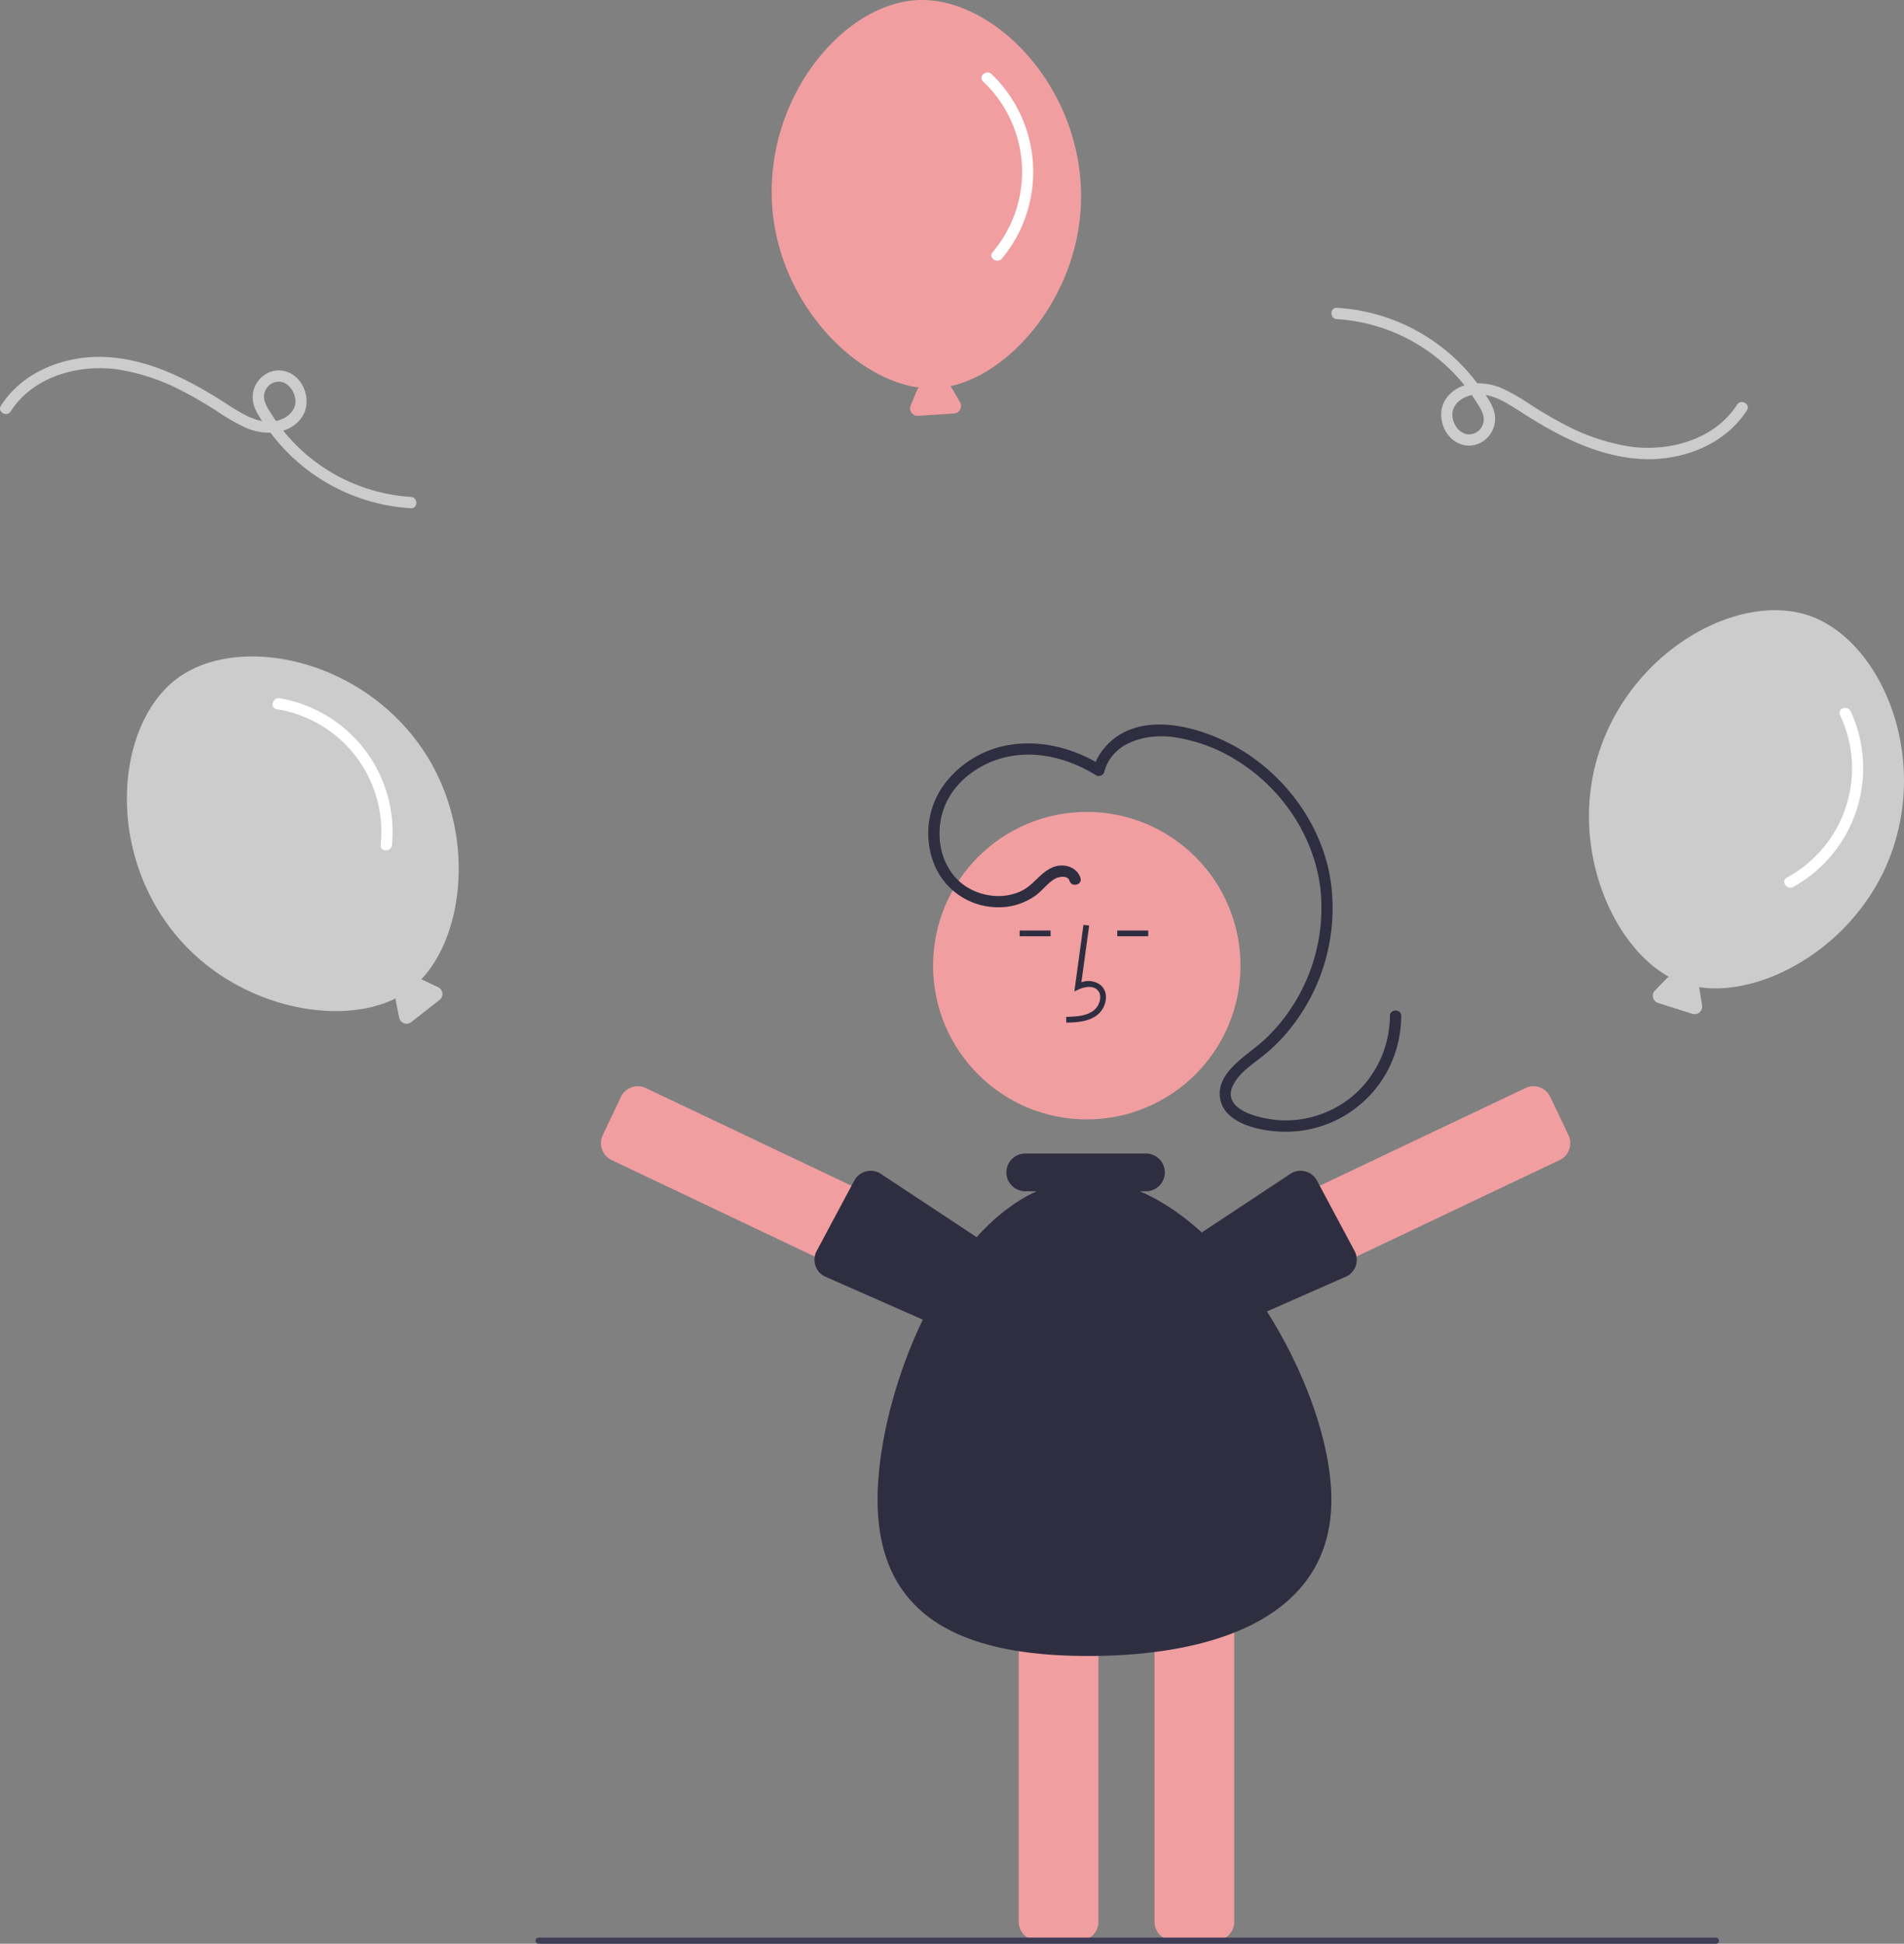 <svg id="bc9579c8-439b-4708-b474-a29af0000eb1" data-name="Layer 1" xmlns="http://www.w3.org/2000/svg" width="616.258" height="629" viewBox="0 0 616.258 629"><rect x="0" y="0" width="616.258" height="629" fill="#808080" stroke="none"/><path d="M426.896,375.502c-20.785-27.815-58.827-34.528-77.73-20.403s-23.246,52.51-2.461,80.326c19.239,25.747,54.096,32.768,73.295,23.122a2.411,2.411,0,0,0-.011.914l1.082,5.351a2.442,2.442,0,0,0,3.896,1.44l9.166-7.161a2.442,2.442,0,0,0-.454-4.129l-4.931-2.345a2.417,2.417,0,0,0-.543-.17C443.004,436.803,446.177,401.305,426.896,375.502Z" transform="translate(-291.871 -135.5)" fill="#ccc"/><path d="M381.431,365a40.17,40.17,0,0,1,33.644,43.918c-.223,2.345,3.441,2.33,3.662,0a43.923,43.923,0,0,0-36.332-47.45C380.099,361.077,379.108,364.606,381.431,365Z" transform="translate(-291.871 -135.5)" fill="#fff"/><path d="M904.468,410.328c11.184-32.873-4.794-68.043-27.135-75.644s-56.453,10.527-67.637,43.4c-10.352,30.428,3.57,63.146,22.383,73.524a2.411,2.411,0,0,0-.76.508l-3.801,3.919a2.442,2.442,0,0,0,1.016,4.028l11.089,3.509a2.442,2.442,0,0,0,3.148-2.71l-.855-5.392a2.417,2.417,0,0,0-.166-.544C863.023,458.281,894.093,440.822,904.468,410.328Z" transform="translate(-291.871 -135.5)" fill="#ccc"/><path d="M887.416,366.893a40.17,40.17,0,0,1-17.192,52.585c-2.06,1.142.025,4.155,2.071,3.02a43.923,43.923,0,0,0,18.584-56.8C889.898,363.576,886.428,364.755,887.416,366.893Z" transform="translate(-291.871 -135.5)" fill="#fff"/><path d="M641.717,196.15c-1.52-34.69-29.181-61.654-52.757-60.622s-48.774,30.312-47.254,65.002c1.407,32.11,26.262,57.536,47.56,60.372a2.411,2.411,0,0,0-.524.749l-2.118,5.032a2.442,2.442,0,0,0,2.41,3.384l11.607-.758a2.442,2.442,0,0,0,1.949-3.668l-2.755-4.714a2.417,2.417,0,0,0-.352-.446C620.52,255.882,643.127,228.33,641.717,196.15Z" transform="translate(-291.871 -135.5)" fill="#f09ea0"/><path d="M610.053,161.876a40.17,40.17,0,0,1,3.081,55.238c-1.505,1.812,1.532,3.862,3.027,2.062a43.923,43.923,0,0,0-3.316-59.67C611.161,157.883,608.356,160.242,610.053,161.876Z" transform="translate(-291.871 -135.5)" fill="#fff"/><circle cx="351.752" cy="312.489" r="49.752" fill="#f09ea0"/><path d="M641.361,763.448H627.641a6.049,6.049,0,0,1-6.042-6.042v-114.355a6.049,6.049,0,0,1,6.042-6.042h13.72a6.049,6.049,0,0,1,6.042,6.042v114.355A6.049,6.049,0,0,1,641.361,763.448Z" transform="translate(-291.871 -135.5)" fill="#f09ea0"/><path d="M685.311,763.448h-13.72a6.049,6.049,0,0,1-6.042-6.042v-114.355a6.049,6.049,0,0,1,6.042-6.042H685.311a6.049,6.049,0,0,1,6.042,6.042v114.355A6.049,6.049,0,0,1,685.311,763.448Z" transform="translate(-291.871 -135.5)" fill="#f09ea0"/><path d="M607.058,544.697l-5.886,12.394a6.049,6.049,0,0,1-8.05,2.866L489.823,510.901a6.049,6.049,0,0,1-2.866-8.05l5.886-12.394a6.049,6.049,0,0,1,8.05-2.866l103.299,49.056A6.049,6.049,0,0,1,607.058,544.697Z" transform="translate(-291.871 -135.5)" fill="#f09ea0"/><path d="M622.62,551.34a5.995,5.995,0,0,1-.631,4.13l-6.631,12.011a6.05,6.05,0,0,1-8.211,2.37l-48.542-21.399a6.048,6.048,0,0,1-2.369-8.21l-0-0L568.4,517.485a6.042,6.042,0,0,1,8.21-2.369l43.597,28.819c1.413.78,1.85,5.388,2.298,6.938C622.55,551.029,622.588,551.184,622.62,551.34Z" transform="translate(-291.871 -135.5)" fill="#2f2e41"/><path d="M682.303,536.646l103.299-49.056a6.049,6.049,0,0,1,8.05,2.866l5.886,12.394a6.049,6.049,0,0,1-2.866,8.05L693.373,559.957a6.049,6.049,0,0,1-8.05-2.866l-5.886-12.394A6.049,6.049,0,0,1,682.303,536.646Z" transform="translate(-291.871 -135.5)" fill="#f09ea0"/><path d="M663.989,550.874c.448-1.551.885-6.158,2.298-6.938l43.597-28.819a6.042,6.042,0,0,1,8.21,2.369l12.164,22.756-0.0 0a6.048,6.048,0,0,1-2.369,8.21l-48.542,21.399a6.05,6.05,0,0,1-8.211-2.37l-6.631-12.011a5.995,5.995,0,0,1-.631-4.13C663.906,551.184,663.944,551.029,663.989,550.874Z" transform="translate(-291.871 -135.5)" fill="#2f2e41"/><path d="M637,466.428l-.052-1.859c3.459-.096,6.508-.313,8.8-1.987a5.715,5.715,0,0,0,2.214-4.21,3.267,3.267,0,0,0-1.072-2.691c-1.521-1.285-3.969-.869-5.752-.051l-1.538.705,2.95-21.558,1.842.252-2.509,18.338a6.563,6.563,0,0,1,6.208.893,5.086,5.086,0,0,1,1.729,4.176,7.56,7.56,0,0,1-2.975,5.646C643.9,466.235,640.074,466.342,637,466.428Z" transform="translate(-291.871 -135.5)" fill="#2f2e41"/><rect x="361.629" y="301.112" width="10.013" height="1.859" fill="#2f2e41"/><rect x="330.023" y="301.112" width="10.013" height="1.859" fill="#2f2e41"/><path d="M660.774,520.994h2.006a6.104,6.104,0,1,0,0-12.208H623.714a6.104,6.104,0,0,0,0,12.208h3.67c-31.352,14.264-51.47,66.955-51.47,99.79,0,38.252,27.607,50.59,68.166,50.59s78.712-12.339,78.712-50.59C722.792,587.949,694.454,535.259,660.774,520.994Z" transform="translate(-291.871 -135.5)" fill="#2f2e41"/><path d="M641.574,419.575c-1.212-3.684-5.585-4.815-8.951-3.425-3.947,1.63-6.185,5.667-9.997,7.575-6.856,3.432-15.952,1.589-21.179-3.913-5.716-6.016-6.842-15.405-3.965-23.002,2.975-7.856,10.355-13.542,18.257-15.851,10.5-3.069,21.765-.253,30.86,5.408a1.848,1.848,0,0,0,2.69-1.094c2.501-9.555,13.289-12.336,21.958-11.311a53.079,53.079,0,0,1,23.712,9.463c13.552,9.455,23.106,24.856,24.445,41.435a58.686,58.686,0,0,1-17.45,46.332c-3.055,2.948-6.615,5.267-9.73,8.139-2.837,2.617-5.634,6.06-5.577,10.133.13,9.367,12.456,11.95,19.75,12.231a37.291,37.291,0,0,0,38.399-30.836,38.541,38.541,0,0,0,.602-6.585c.011-2.357-3.652-2.36-3.662,0a34.541,34.541,0,0,1-9.777,23.814,33.922,33.922,0,0,1-24.349,9.972c-5.823-.029-21.6-2.79-16.312-12.001,2.067-3.602,5.777-6.054,8.975-8.56a56.152,56.152,0,0,0,9.005-8.889,62.398,62.398,0,0,0,13.347-47.612c-2.361-16.515-12.374-31.438-25.997-40.862-12.97-8.973-36.942-16.908-48.278-1.362a16.437,16.437,0,0,0-2.591,5.525l2.69-1.094c-8.762-5.453-19.207-8.282-29.505-6.705a32.954,32.954,0,0,0-22.14,13.765,26.96,26.96,0,0,0-2.39,25.342,22.264,22.264,0,0,0,19.953,13.473,20.382,20.382,0,0,0,12.894-3.946c2.086-1.591,3.689-3.843,5.947-5.197,1.293-.776,4.2-1.32,4.836.612.733,2.229,4.271,1.274,3.532-.974Z" transform="translate(-291.871 -135.5)" fill="#2f2e41"/><path d="M724.586,238.774a57.623,57.623,0,0,1,45.071,26.697c1.364,2.181,3.146,4.578,2.201,7.263a4.775,4.775,0,0,1-4.948,3.305c-2.785-.339-4.582-3.063-4.925-5.674-.389-2.961,1.7-5.286,4.279-6.386,6.303-2.689,12.662,1.466,17.796,4.782,11.698,7.556,24.565,14.389,38.74,15.25,13.115.797,27.179-4.346,34.474-15.719,1.276-1.99-1.893-3.828-3.162-1.849-7.235,11.28-21.86,15.331-34.577,13.587a67.219,67.219,0,0,1-21.636-7.345c-3.495-1.814-6.885-3.825-10.207-5.939a65.129,65.129,0,0,0-10.011-5.739c-5.837-2.398-13.565-2.211-17.642,3.31-3.804,5.151-.864,13.725,5.498,15.173,6.03,1.372,11.312-4.298,10.071-10.228-.635-3.033-2.919-6.001-4.687-8.48A61.29,61.29,0,0,0,724.586,235.112c-2.356-.117-2.35,3.546,0,3.662Z" transform="translate(-291.871 -135.5)" fill="#ccc"/><path d="M424.856,296.298a57.623,57.623,0,0,1-45.071-26.697c-1.364-2.181-3.146-4.578-2.201-7.263a4.775,4.775,0,0,1,4.948-3.305c2.785.339,4.582,3.063,4.925,5.674.389,2.961-1.7,5.286-4.279,6.386-6.303,2.689-12.662-1.466-17.796-4.782-11.698-7.556-24.565-14.389-38.74-15.25-13.115-.797-27.179,4.346-34.474,15.719-1.276,1.99,1.893,3.828,3.162,1.849,7.235-11.28,21.86-15.331,34.577-13.587a67.219,67.219,0,0,1,21.636,7.345c3.495,1.814,6.885,3.825,10.207,5.939a65.13,65.13,0,0,0,10.011,5.739c5.837,2.398,13.565,2.211,17.642-3.31,3.804-5.151.864-13.725-5.498-15.173-6.03-1.372-11.312,4.298-10.071,10.228.635,3.033,2.919,6.001,4.687,8.48A61.29,61.29,0,0,0,424.856,299.96c2.356.117,2.35-3.546,0-3.662Z" transform="translate(-291.871 -135.5)" fill="#ccc"/><path d="M847.218,764.5h-381a1,1,0,0,1,0-2h381a1,1,0,0,1,0,2Z" transform="translate(-291.871 -135.5)" fill="#3f3d56"/></svg>